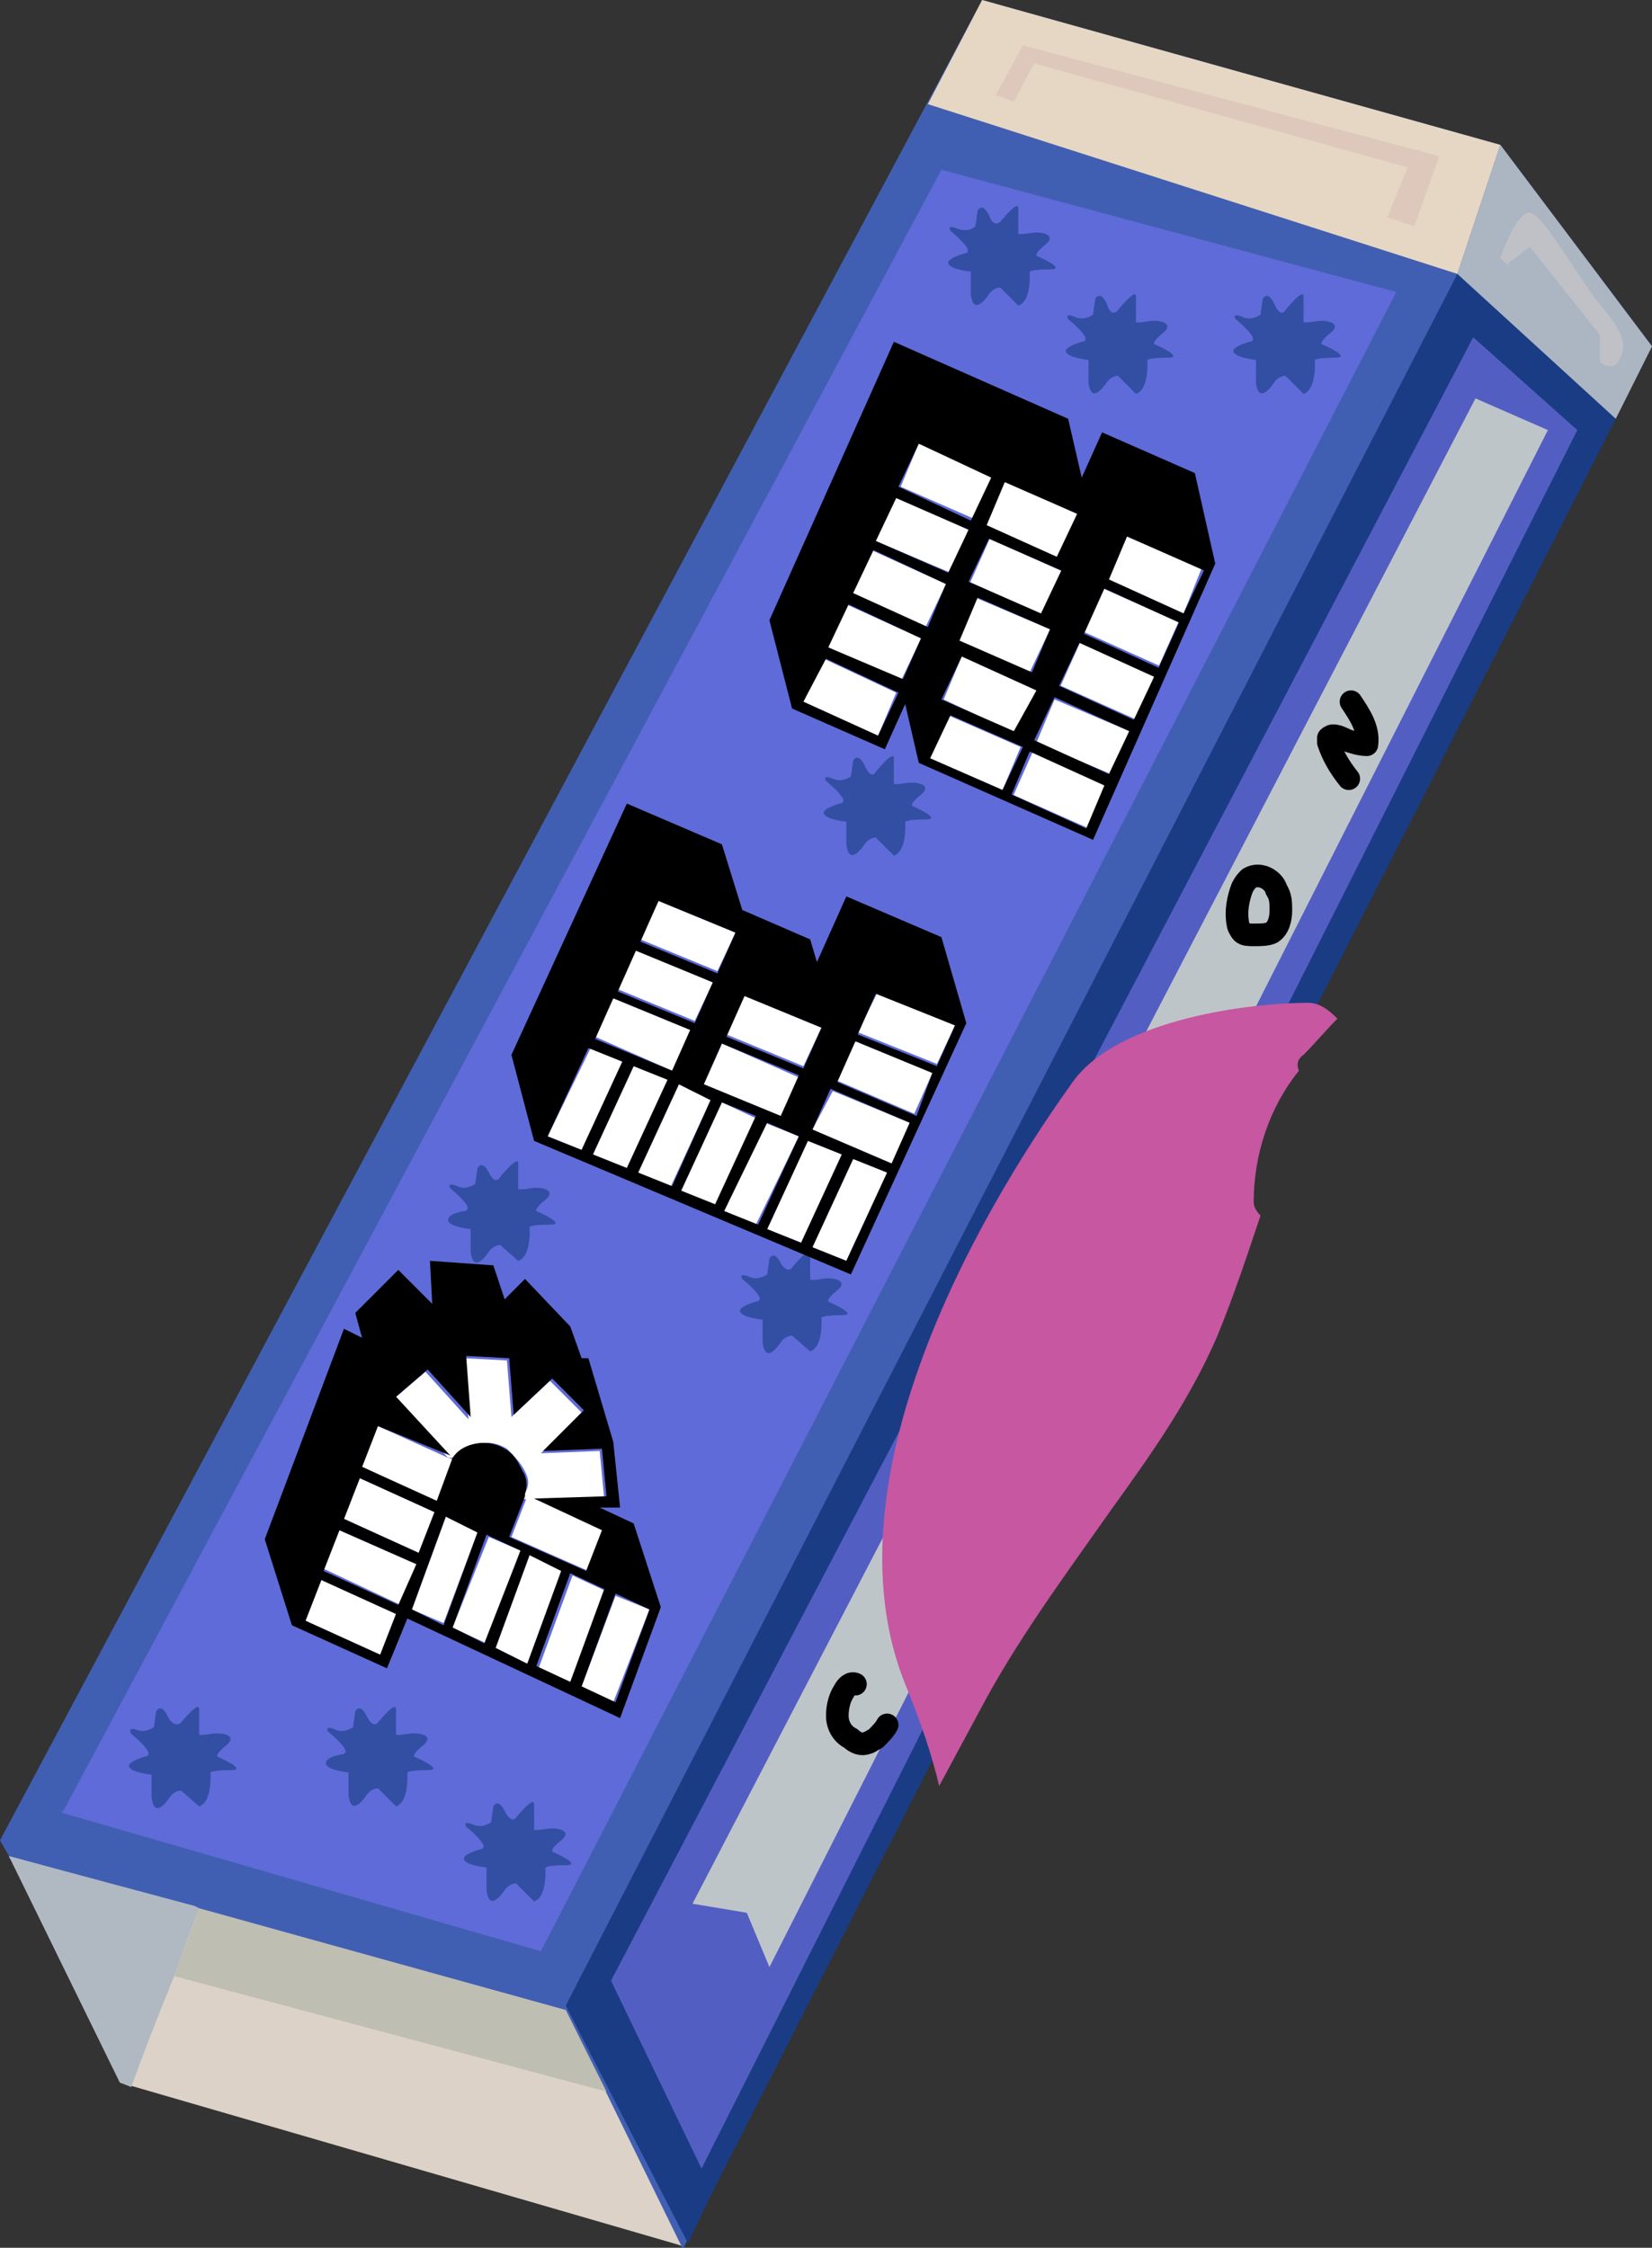 <?xml version="1.0" encoding="utf-8"?>
<!-- Generator: Adobe Illustrator 24.1.3, SVG Export Plug-In . SVG Version: 6.00 Build 0)  -->
<svg version="1.1" id="blauw-snoep" xmlns="http://www.w3.org/2000/svg" xmlns:xlink="http://www.w3.org/1999/xlink" x="0px"
	 y="0px" width="73px" height="99.3px" viewBox="0 0 73 99.3" style="enable-background:new 0 0 73 99.3;" xml:space="preserve">
<rect x="0" y="0" width="73" height="99.3" fill="#333333" stroke="none"/>
<style type="text/css">
	.st0{fill:#415FB2;}
	.st1{fill:#DDD2C7;}
	.st2{fill:#B0B9C2;}
	.st3{fill:#BEBEB2;}
	.st4{fill:#5F6BD8;}
	.st5{fill:#334FA4;}
	.st6{fill:#1A3C84;}
	.st7{fill:#535EC2;}
	.st8{fill:#BEC5C9;}
	.st9{fill:#E6D7C5;}
	.st10{fill:#DEC8BB;}
	.st11{fill:#ABB6C2;}
	.st12{fill:#C0C1C7;}
	.st13{fill:none;stroke:#000000;stroke-linecap:round;stroke-linejoin:round;stroke-miterlimit:10;}
	.st14{fill:#FFFFFF;}
	.st15{fill:#C657A0;}
</style>
<polyline class="st0" points="0.4,82 0.4,82.1 30.2,99.3 73,15.3 66.3,6.4 43.4,0 0,81.3 0.4,82 "/>
<polygon class="st1" points="5.3,92 30.1,99.2 25,88.8 0.4,82 "/>
<path class="st2" d="M8.8,84.3c-0.3,0.8-0.7,1.9-1.1,3C7,89,6.3,90.8,5.8,92.2L5.3,92L0.4,82l8.2,2.2L8.8,84.3z"/>
<path class="st3" d="M26.8,92.4L25,88.8L8.8,84.3c-0.3,0.9-0.7,1.9-1.1,3L26.8,92.4z"/>
<path id="_x3C_pad_x3E__3_" class="st4" d="M23.9,86.2L2.8,80.1l0,0L2.7,80h0.1L41.6,7.5l20.1,5.4L23.9,86.2z"/>
<g id="stars_3_">
	<path class="st5" d="M22.1,52c0,0,0.8-1,0.8-0.6s0,1.1,0,1.1s-0.1,0.1,0.5,0s1.2,0.1,0.7,0.5s-0.4,0.5-0.4,0.5s1.4,0.6,0.6,0.6
		s-0.9,0.1-0.9,0.1s0.1,1.3-0.5,1.5L22.1,55c0,0-0.3,0-0.5,0.3s-0.7,0.9-0.8,0v-1c0,0-1-0.1-1-0.4s0.7-0.4,0.7-0.4s0.3,0,0.1-0.3
		c-0.2-0.3-0.7-0.7-0.7-0.7s-0.2-0.3,0.3-0.1c0.4,0.2,0.8-0.1,0.8-0.1l0.1-0.7c0,0,0.2-0.4,0.5,0.2S22.1,52,22.1,52z"/>
	<path class="st5" d="M35,56c0,0,0.8-1,0.8-0.6s0,1.1,0,1.1s-0.1,0.1,0.5,0s1.2,0.1,0.7,0.5s-0.4,0.5-0.4,0.5s1.4,0.6,0.6,0.6
		c-0.8,0-0.9,0.1-0.9,0.1s0.1,1.3-0.5,1.5L35,59c0,0-0.3,0-0.5,0.3s-0.7,0.9-0.8,0v-1c0,0-1-0.1-1-0.4c0-0.2,0.7-0.4,0.7-0.4
		s0.3,0,0.1-0.3s-0.7-0.7-0.7-0.7s-0.2-0.3,0.3-0.1c0.4,0.2,0.8-0.1,0.8-0.1l0.1-0.7c0,0,0.2-0.4,0.5,0.2C34.8,56.3,35,56,35,56z"/>
	<path class="st5" d="M8,76.1c0,0,0.8-1,0.8-0.6s0,1.1,0,1.1s-0.1,0.1,0.5,0s1.2,0.1,0.7,0.5s-0.4,0.5-0.4,0.5s1.4,0.6,0.6,0.6
		s-0.9,0.1-0.9,0.1s0.1,1.3-0.5,1.5L8,79.1c0,0-0.3,0-0.5,0.3s-0.7,0.9-0.8,0v-1c0,0-1-0.1-1-0.4c0-0.2,0.7-0.4,0.7-0.4
		s0.3,0,0.1-0.3c-0.2-0.3-0.7-0.7-0.7-0.7S5.6,76.3,6,76.4c0.4,0.2,0.8-0.1,0.8-0.1l0.1-0.7c0,0,0.2-0.4,0.5,0.2
		C7.7,76.4,8,76.1,8,76.1z"/>
	<path class="st5" d="M16.7,76.1c0,0,0.8-1,0.8-0.6s0,1.1,0,1.1s-0.1,0.1,0.5,0s1.2,0.1,0.7,0.5s-0.4,0.5-0.4,0.5s1.4,0.6,0.6,0.6
		S18,78.3,18,78.3s0.1,1.3-0.5,1.5L16.7,79c0,0-0.3,0-0.5,0.3s-0.7,0.9-0.8,0v-1c0,0-1-0.1-1-0.4s0.7-0.4,0.7-0.4s0.3,0,0.1-0.3
		s-0.7-0.7-0.7-0.7s-0.2-0.3,0.3-0.1c0.4,0.2,0.8-0.1,0.8-0.1l0.1-0.7c0,0,0.2-0.4,0.5,0.2S16.7,76.1,16.7,76.1z"/>
	<path class="st5" d="M22.8,80.3c0,0,0.8-1,0.8-0.6s0,1.1,0,1.1s-0.1,0.1,0.5,0s1.2,0.1,0.7,0.5s-0.4,0.5-0.4,0.5s1.4,0.6,0.6,0.6
		s-0.9,0.1-0.9,0.1s0.1,1.3-0.5,1.5l-0.8-0.8c0,0-0.3,0-0.5,0.3s-0.7,0.9-0.8,0v-1c0,0-1-0.1-1-0.4c0-0.2,0.7-0.4,0.7-0.4
		s0.3,0,0.1-0.3c-0.2-0.3-0.7-0.7-0.7-0.7s-0.2-0.3,0.3-0.1c0.4,0.2,0.8-0.1,0.8-0.1l0.1-0.7c0,0,0.2-0.4,0.5,0.2
		S22.8,80.3,22.8,80.3z"/>
	<path class="st5" d="M38.7,34.1c0,0,0.8-1,0.8-0.6s0,1.1,0,1.1s-0.1,0.1,0.5,0s1.2,0.1,0.7,0.5s-0.4,0.5-0.4,0.5s1.4,0.6,0.6,0.6
		c-0.8,0-0.9,0.1-0.9,0.1s0.1,1.3-0.5,1.5L38.7,37c0,0-0.3,0-0.5,0.3s-0.7,0.9-0.8,0v-1c0,0-1-0.1-1-0.4c0-0.2,0.7-0.4,0.7-0.4
		s0.3,0,0.1-0.3s-0.7-0.7-0.7-0.7s-0.2-0.3,0.3-0.1c0.4,0.2,0.8-0.1,0.8-0.1l0.1-0.7c0,0,0.2-0.4,0.5,0.2
		C38.5,34.5,38.7,34.1,38.7,34.1z"/>
	<path class="st5" d="M44.2,9.8c0,0,0.8-1,0.8-0.6s0,1.1,0,1.1s-0.1,0.1,0.5,0s1.2,0.1,0.7,0.5s-0.4,0.5-0.4,0.5s1.4,0.6,0.6,0.6
		c-0.8,0-0.9,0.1-0.9,0.1s0.1,1.3-0.5,1.5l-0.8-0.8c0,0-0.3,0-0.5,0.3s-0.7,0.9-0.8,0v-1c0,0-1-0.1-1-0.4c0-0.2,0.7-0.4,0.7-0.4
		s0.3,0,0.1-0.3S42,10.2,42,10.2s-0.2-0.3,0.3-0.1s0.8-0.1,0.8-0.1l0.1-0.7c0,0,0.2-0.4,0.5,0.2C43.9,10.1,44.2,9.8,44.2,9.8z"/>
	<path class="st5" d="M49.4,13.7c0,0,0.8-1,0.8-0.6s0,1.1,0,1.1s-0.1,0.1,0.5,0s1.2,0.1,0.7,0.5S51,15.2,51,15.2s1.4,0.6,0.6,0.6
		c-0.8,0-0.9,0.1-0.9,0.1s0.1,1.3-0.5,1.5l-0.8-0.8c0,0-0.3,0-0.5,0.3s-0.7,0.9-0.8,0v-1c0,0-1-0.1-1-0.4c0-0.2,0.7-0.4,0.7-0.4
		s0.3,0,0.1-0.3s-0.7-0.7-0.7-0.7S47,13.8,47.5,14c0.4,0.2,0.8-0.1,0.8-0.1l0.1-0.7c0,0,0.2-0.4,0.5,0.2
		C49.1,14.1,49.4,13.7,49.4,13.7z"/>
	<path class="st5" d="M56.8,13.7c0,0,0.8-1,0.8-0.6s0,1.1,0,1.1s-0.1,0.1,0.5,0s1.2,0.1,0.7,0.5s-0.4,0.5-0.4,0.5s1.4,0.6,0.6,0.6
		c-0.8,0-0.9,0.1-0.9,0.1s0.1,1.3-0.5,1.5l-0.8-0.8c0,0-0.3,0-0.5,0.3s-0.7,0.9-0.8,0v-1c0,0-1-0.1-1-0.4c0-0.2,0.7-0.4,0.7-0.4
		s0.3,0,0.1-0.3s-0.7-0.7-0.7-0.7s-0.2-0.3,0.3-0.1c0.4,0.2,0.8-0.1,0.8-0.1l0.1-0.7c0,0,0.2-0.4,0.5,0.2
		C56.6,14.1,56.8,13.7,56.8,13.7z"/>
	<path class="st5" d="M32.1,87.8l0.4-1.6c0,0,0.1-0.6-0.4,0c-0.4,0.6-0.7,1.1-0.7,1.1l-1-0.7c0,0-0.2-0.5-0.1,0.5
		c0.1,0.9,0.1,1.6,0.1,1.6L29.7,89c0,0-0.8,0.2-0.8,0.5c0,0.2-0.2,0.3,0.4,0.3s0.8,0,0.8,0L30,91.4c0,0,0.5,0.1,0.5-0.4
		s0.1-0.9,0.1-0.9l0.7,0.7c0,0,0.3,0.2,0.3-0.5s0.1-0.9,0.1-0.9l1.1-0.6c0,0,0.5-0.2-0.5-0.5C31.4,88,32.1,87.8,32.1,87.8z"/>
</g>
<polygon class="st6" points="31.4,97 71.4,18.5 64.4,12.1 25,88.6 30.4,99.1 "/>
<polygon class="st7" points="27,87.5 65.1,14.9 69.7,19 31,95.8 "/>
<polygon class="st8" points="30.6,84.1 65.2,17.6 68.4,19 34,86.9 33,84.5 "/>
<polygon class="st9" points="66.3,6.4 66.3,6.4 43.4,0 41,4.6 64.4,12.1 "/>
<polygon class="st10" points="44,4.2 45.2,2 63.6,6.9 62.5,10 61.3,9.6 62.2,7.4 45.7,2.8 44.8,4.5 "/>
<polygon class="st11" points="66.3,6.4 66.3,6.4 64.4,12.1 64.4,12.1 71.4,18.5 73,15.3 "/>
<path class="st12" d="M66.7,11.6l0.9-0.7l3.1,3.9V16c0,0,0.5,0.4,0.8,0c0.2-0.4,0.6-0.9-0.6-2.3s-2.8-4.5-3.4-4.3s-1.2,2-1.2,2
	l0.3,0.3L66.7,11.6z"/>
<path class="st13" d="M37.8,74.4c-0.2-0.1-0.4,0.1-0.5,0.3C37.1,75,37,75.4,37,75.8s0.2,0.8,0.6,1c0.2,0.2,0.5,0.3,0.7,0.2
	c0.1,0,0.2-0.1,0.4-0.2c0.2-0.2,0.4-0.4,0.5-0.6"/>
<path class="st13" d="M55.2,38.8c-0.1,0.1-0.2,0.2-0.3,0.4c-0.2,0.5-0.3,1.1-0.2,1.6c0,0.1,0.1,0.3,0.2,0.4c0.1,0.1,0.3,0.1,0.5,0.1
	c0.3,0,0.6,0,0.8-0.1c0.3-0.2,0.4-0.6,0.4-1c0-0.3,0-0.6-0.2-0.9C56.3,38.9,55.7,38.5,55.2,38.8z"/>
<path class="st13" d="M59.6,34.4c-0.4-0.5-0.7-1-0.9-1.6c0-0.1,0-0.2,0-0.2s0.1-0.1,0.2-0.1c0.2,0,0.4,0.1,0.6,0.2
	c0.3,0.1,0.6,0.2,0.9,0.2c0.1-0.7-0.3-1.3-0.7-1.9"/>
<g id="P_3_">
	<g id="XMLID_12_">
		<g>
			<polygon class="st14" points="28.7,71.1 27.1,75.2 25.7,74.5 27.2,70.5 			"/>
			<polygon class="st14" points="26.8,70.3 25.2,74.3 23.8,73.7 25.3,69.6 			"/>
			<polygon class="st14" points="24.8,69.4 23.3,73.5 21.9,72.8 23.4,68.7 			"/>
			<polygon class="st14" points="26.7,67.6 26,69.4 22.6,67.9 23.3,66.1 23.7,66.2 			"/>
			<polygon class="st14" points="23,68.5 21.5,72.6 20,71.9 21.6,67.9 			"/>
			<polygon class="st14" points="21.1,67.7 19.6,71.7 18.2,71.1 19.7,67 			"/>
			<path class="st14" d="M23.2,65c-0.2-0.4-0.5-0.7-0.8-1c-0.5-0.3-0.9-0.3-1.4-0.2c-0.4,0.1-0.7,0.3-0.9,0.6h-0.3l-2.4-2.6l1.4-1.2
				l1.9,2.1L20.5,60l1.9,0.1l0.2,2.5l1.7-1.6l1.4,1.4l-1.8,1.8l2.6-0.1l0.2,2.1l-3.2,0.1l-0.4-0.1v-0.1C23.4,65.7,23.4,65.4,23.2,65
				z"/>
			<polygon class="st14" points="20.1,64.5 19.4,66.4 16,64.8 16.7,63 19.8,64.4 			"/>
			<polygon class="st14" points="19.2,66.8 18.5,68.6 15.2,67.1 15.9,65.3 			"/>
			<polygon class="st14" points="18.4,69.1 17.7,70.9 14.3,69.3 15,67.6 			"/>
			<polygon class="st14" points="17.5,71.3 16.8,73.1 13.5,71.6 14.2,69.8 			"/>
			<path d="M25.2,74.3l1.5-4.1l-1.5-0.7l-1.5,4.1L25.2,74.3z M28.7,71.1l-1.5-0.7l-1.5,4.1l1.5,0.7L28.7,71.1z M18.4,69.1L15,67.6
				l-0.7,1.8l3.3,1.5L18.4,69.1z M19.2,66.8L19.2,66.8l-3.3-1.5l-0.7,1.8l3.3,1.5L19.2,66.8z M21.1,67.7L19.7,67l-1.5,4.1l1.4,0.7
				L21.1,67.7z M23.4,68.7l-1.5,4.1l1.4,0.7l1.5-4.1L23.4,68.7z M23,68.5l-1.5-0.7L20,71.9l1.4,0.7L23,68.5z M24.4,60.9l-1.7,1.6
				L22.5,60l-1.9-0.1l0.2,2.7l-1.9-2.1l-1.4,1.2l2.4,2.6L16.7,63L16,64.8l3.3,1.5l0.7-1.9c0.2-0.3,0.5-0.5,0.9-0.6s0.9-0.1,1.4,0.2
				c0.4,0.2,0.6,0.6,0.8,1c0.2,0.3,0.2,0.7,0.1,1v0.1l-0.7,1.8l3.4,1.5l0.7-1.8l-3-1.4l3.2-0.1L26.6,64L24,64.1l1.8-1.8L24.4,60.9z
				 M11.7,68l3.5-9.3l0.8,0.4L15.7,58l1.9-1.9l1.5,1.5L19,55.7l2.8,0.2l0.5,1.5l0.9-0.9l2,2.1l0.5,1.4H26l1.1,3.7l0.3,2.9h-0.9
				l1.5,0.7l1.2,3.7l-1.8,4.9L18,71.5l-0.9,2.2l-4.2-1.9L11.7,68z M17.5,71.3l-3.3-1.5l-0.7,1.8l3.3,1.5L17.5,71.3z"/>
		</g>
	</g>
</g>
<g id="Z_3_">
	<g id="XMLID_11_">
		<g>
			<polygon class="st14" points="53.1,25.1 52.3,27.1 49,25.6 49.8,23.7 			"/>
			
				<rect x="48.9" y="25.9" transform="matrix(0.409 -0.913 0.913 0.409 4.281 61.983)" class="st14" width="2.1" height="3.6"/>
			
				<rect x="47.9" y="28.3" transform="matrix(0.409 -0.913 0.913 0.409 1.443 62.45)" class="st14" width="2.1" height="3.6"/>
			<polygon class="st14" points="49.9,32.3 49.1,34.2 45.8,32.8 46.6,30.9 			"/>
			
				<rect x="45.8" y="33.1" transform="matrix(0.405 -0.914 0.914 0.405 -4.013 63.578)" class="st14" width="2.1" height="3.6"/>
			<polygon class="st14" points="47.6,22.7 46.7,24.6 43.5,23.2 44.3,21.2 			"/>
			
				<rect x="43.8" y="23.7" transform="matrix(0.409 -0.913 0.913 0.409 3.323 56.019)" class="st14" width="2.1" height="3.5"/>
			<polygon class="st14" points="46.4,27.8 45.5,29.7 42.3,28.3 43.1,26.4 			"/>
			<polygon class="st14" points="45.8,30.5 44.9,32.4 41.7,30.9 42.5,29 			"/>
			<polygon class="st14" points="45.1,33 44.3,34.9 41.1,33.5 41.9,31.6 			"/>
			<polygon class="st14" points="43.9,21 43,22.9 39.8,21.5 40.6,19.6 			"/>
			<polygon class="st14" points="42.8,23.4 42,25.3 38.7,23.9 39.6,22 			"/>
			<polygon class="st14" points="41.8,25.8 40.9,27.7 37.6,26.2 38.5,24.3 			"/>
			<polygon class="st14" points="40.7,28.2 39.8,30.1 36.6,28.6 37.4,26.7 			"/>
			<polygon class="st14" points="39.6,30.6 38.8,32.5 35.5,31 36.4,29.1 			"/>
			<path d="M44.3,34.9l0.9-1.9L42,31.6l-0.9,1.9L44.3,34.9z M45.8,30.5L42.5,29l-0.9,1.9l3.2,1.4L45.8,30.5z M46.4,27.8l-3.2-1.4
				l-0.8,1.9l3.2,1.4L46.4,27.8z M46.9,25.2l-3.2-1.4l-0.9,1.9l3.2,1.4L46.9,25.2z M49.9,32.3l-3.3-1.5l-0.9,1.9l3.3,1.5L49.9,32.3z
				 M46.7,24.6l0.9-1.9l-3.2-1.4l-0.8,1.9L46.7,24.6z M51,29.9l-3.3-1.5l-0.9,1.9l3.3,1.5L51,29.9z M48,36.6l0.8-1.9l-3.3-1.5
				l-0.8,1.9L48,36.6z M52.1,27.5L48.8,26l-0.9,2l3.3,1.5L52.1,27.5z M49.8,23.7L49,25.6l3.3,1.5l0.9-1.9L49.8,23.7z M40.7,28.2
				l-3.2-1.5l-0.9,1.9l3.3,1.4L40.7,28.2z M41.8,25.8l-3.2-1.5l-0.9,1.9l3.3,1.5L41.8,25.8z M38.8,32.5l0.9-1.9l-3.2-1.5l-1,1.9
				L38.8,32.5z M40,31.1l-0.9,2L35,31.3l-1-3.9l5.5-12.3l7.7,3.4l0.6,2.6l0.9-2l4.1,1.8l0.9,4l-5.4,12.2l-7.7-3.4L40,31.1z
				 M42.8,23.4L39.6,22l-0.9,1.9l3.2,1.4L42.8,23.4z M40.6,19.6l-0.9,1.9l3.2,1.5l0.9-1.9L40.6,19.6z"/>
		</g>
	</g>
</g>
<g id="E_3_">
	<g id="XMLID_10_">
		<g>
			<polygon class="st14" points="42.2,45.3 41.4,47 37.9,45.6 38.8,43.8 			"/>
			<polygon class="st14" points="41.2,47.4 40.4,49.2 36.9,47.7 37.8,46 			"/>
			<polygon class="st14" points="40.2,49.6 39.4,51.4 35.9,49.9 36.8,48.2 			"/>
			<polygon class="st14" points="39.2,51.8 37.4,55.7 35.9,55.1 37.7,51.2 			"/>
			<polygon class="st14" points="37.2,51 35.4,54.9 33.9,54.3 35.7,50.4 			"/>
			<polygon class="st14" points="36.3,45.4 35.5,47.1 32.1,45.7 32.9,44 			"/>
			<polygon class="st14" points="35.3,47.6 34.5,49.3 31.1,47.9 31.9,46.1 			"/>
			<polygon class="st14" points="35.3,50.2 33.4,54.1 32,53.5 33.8,49.6 			"/>
			<polygon class="st14" points="33.4,49.4 31.6,53.3 30.1,52.6 31.9,48.7 			"/>
			<polygon class="st14" points="32.5,41.2 31.7,42.9 28.3,41.5 29.1,39.8 			"/>
			<polygon class="st14" points="31.5,43.4 30.7,45.1 27.3,43.7 28.1,41.9 			"/>
			<polygon class="st14" points="30,47.9 31.4,48.6 29.6,52.5 28.2,51.8 			"/>
			<polygon class="st14" points="30.5,45.5 29.7,47.3 26.3,45.8 27.1,44.1 			"/>
			<polygon class="st14" points="29.5,47.7 27.7,51.6 26.2,51 28,47.1 			"/>
			<polygon class="st14" points="27.5,46.9 25.7,50.8 24.2,50.2 26.1,46.3 			"/>
			<path d="M35.3,50.2l-1.4-0.6L32,53.5l1.5,0.6L35.3,50.2z M34.5,49.3l0.8-1.8l-3.4-1.4l-0.8,1.8L34.5,49.3z M36.3,45.4L32.9,44
				l-0.8,1.8l3.4,1.4L36.3,45.4z M37.2,51l-1.5-0.6l-1.8,3.9l1.5,0.6L37.2,51z M39.2,51.8l-1.5-0.6l-1.8,3.9l1.5,0.6L39.2,51.8z
				 M41.2,47.4L37.8,46L37,47.8l3.5,1.5L41.2,47.4z M35.9,49.9l3.5,1.5l0.8-1.8l-3.5-1.5L35.9,49.9z M42.2,45.3l-3.5-1.4l-0.8,1.8
				l3.5,1.4L42.2,45.3z M27.5,46.9L26,46.3l-1.8,3.9l1.5,0.6L27.5,46.9z M29.5,47.7L28,47.1L26.2,51l1.5,0.6L29.5,47.7z M31.5,43.4
				L28.1,42l-0.8,1.8l3.4,1.4L31.5,43.4z M32.5,41.2l-3.4-1.4l-0.8,1.8l3.4,1.4L32.5,41.2z M29.7,47.3l0.8-1.8l-3.4-1.4l-0.8,1.8
				L29.7,47.3z M37.6,56.3l-14-5.9l-1-3.8l5.1-11.1l4.2,1.8l0.9,2.9l3,1.3l0.3,1l1.3-2.9l4.2,1.8l1.1,3.8L37.6,56.3z M31.4,48.6
				L30,47.9l-1.8,3.9l1.5,0.6L31.4,48.6z M30.1,52.6l1.5,0.6l1.8-3.9l-1.5-0.6L30.1,52.6z"/>
		</g>
	</g>
</g>
<path class="st15" d="M55.4,53.1c0-2.1,0.7-4.2,2-5.8c-0.1-0.2-0.1-0.5,0.2-0.7c0.5-0.5,1-1.1,1.5-1.6c-0.4-0.4-0.8-0.7-1.3-0.7
	c-2.5,0-8.4,0.7-10.4,3.5S35.9,64.2,40,74.4c0.7,1.7,1.2,3.2,1.5,4.5c0.7-1.3,1.4-2.6,2.1-3.9c1.6-2.9,3.6-5.6,5.5-8.3
	c1.8-2.5,3.5-4.9,4.7-7.7c0.7-1.7,1.3-3.5,1.9-5.3C55.5,53.5,55.4,53.3,55.4,53.1z"/>
</svg>
